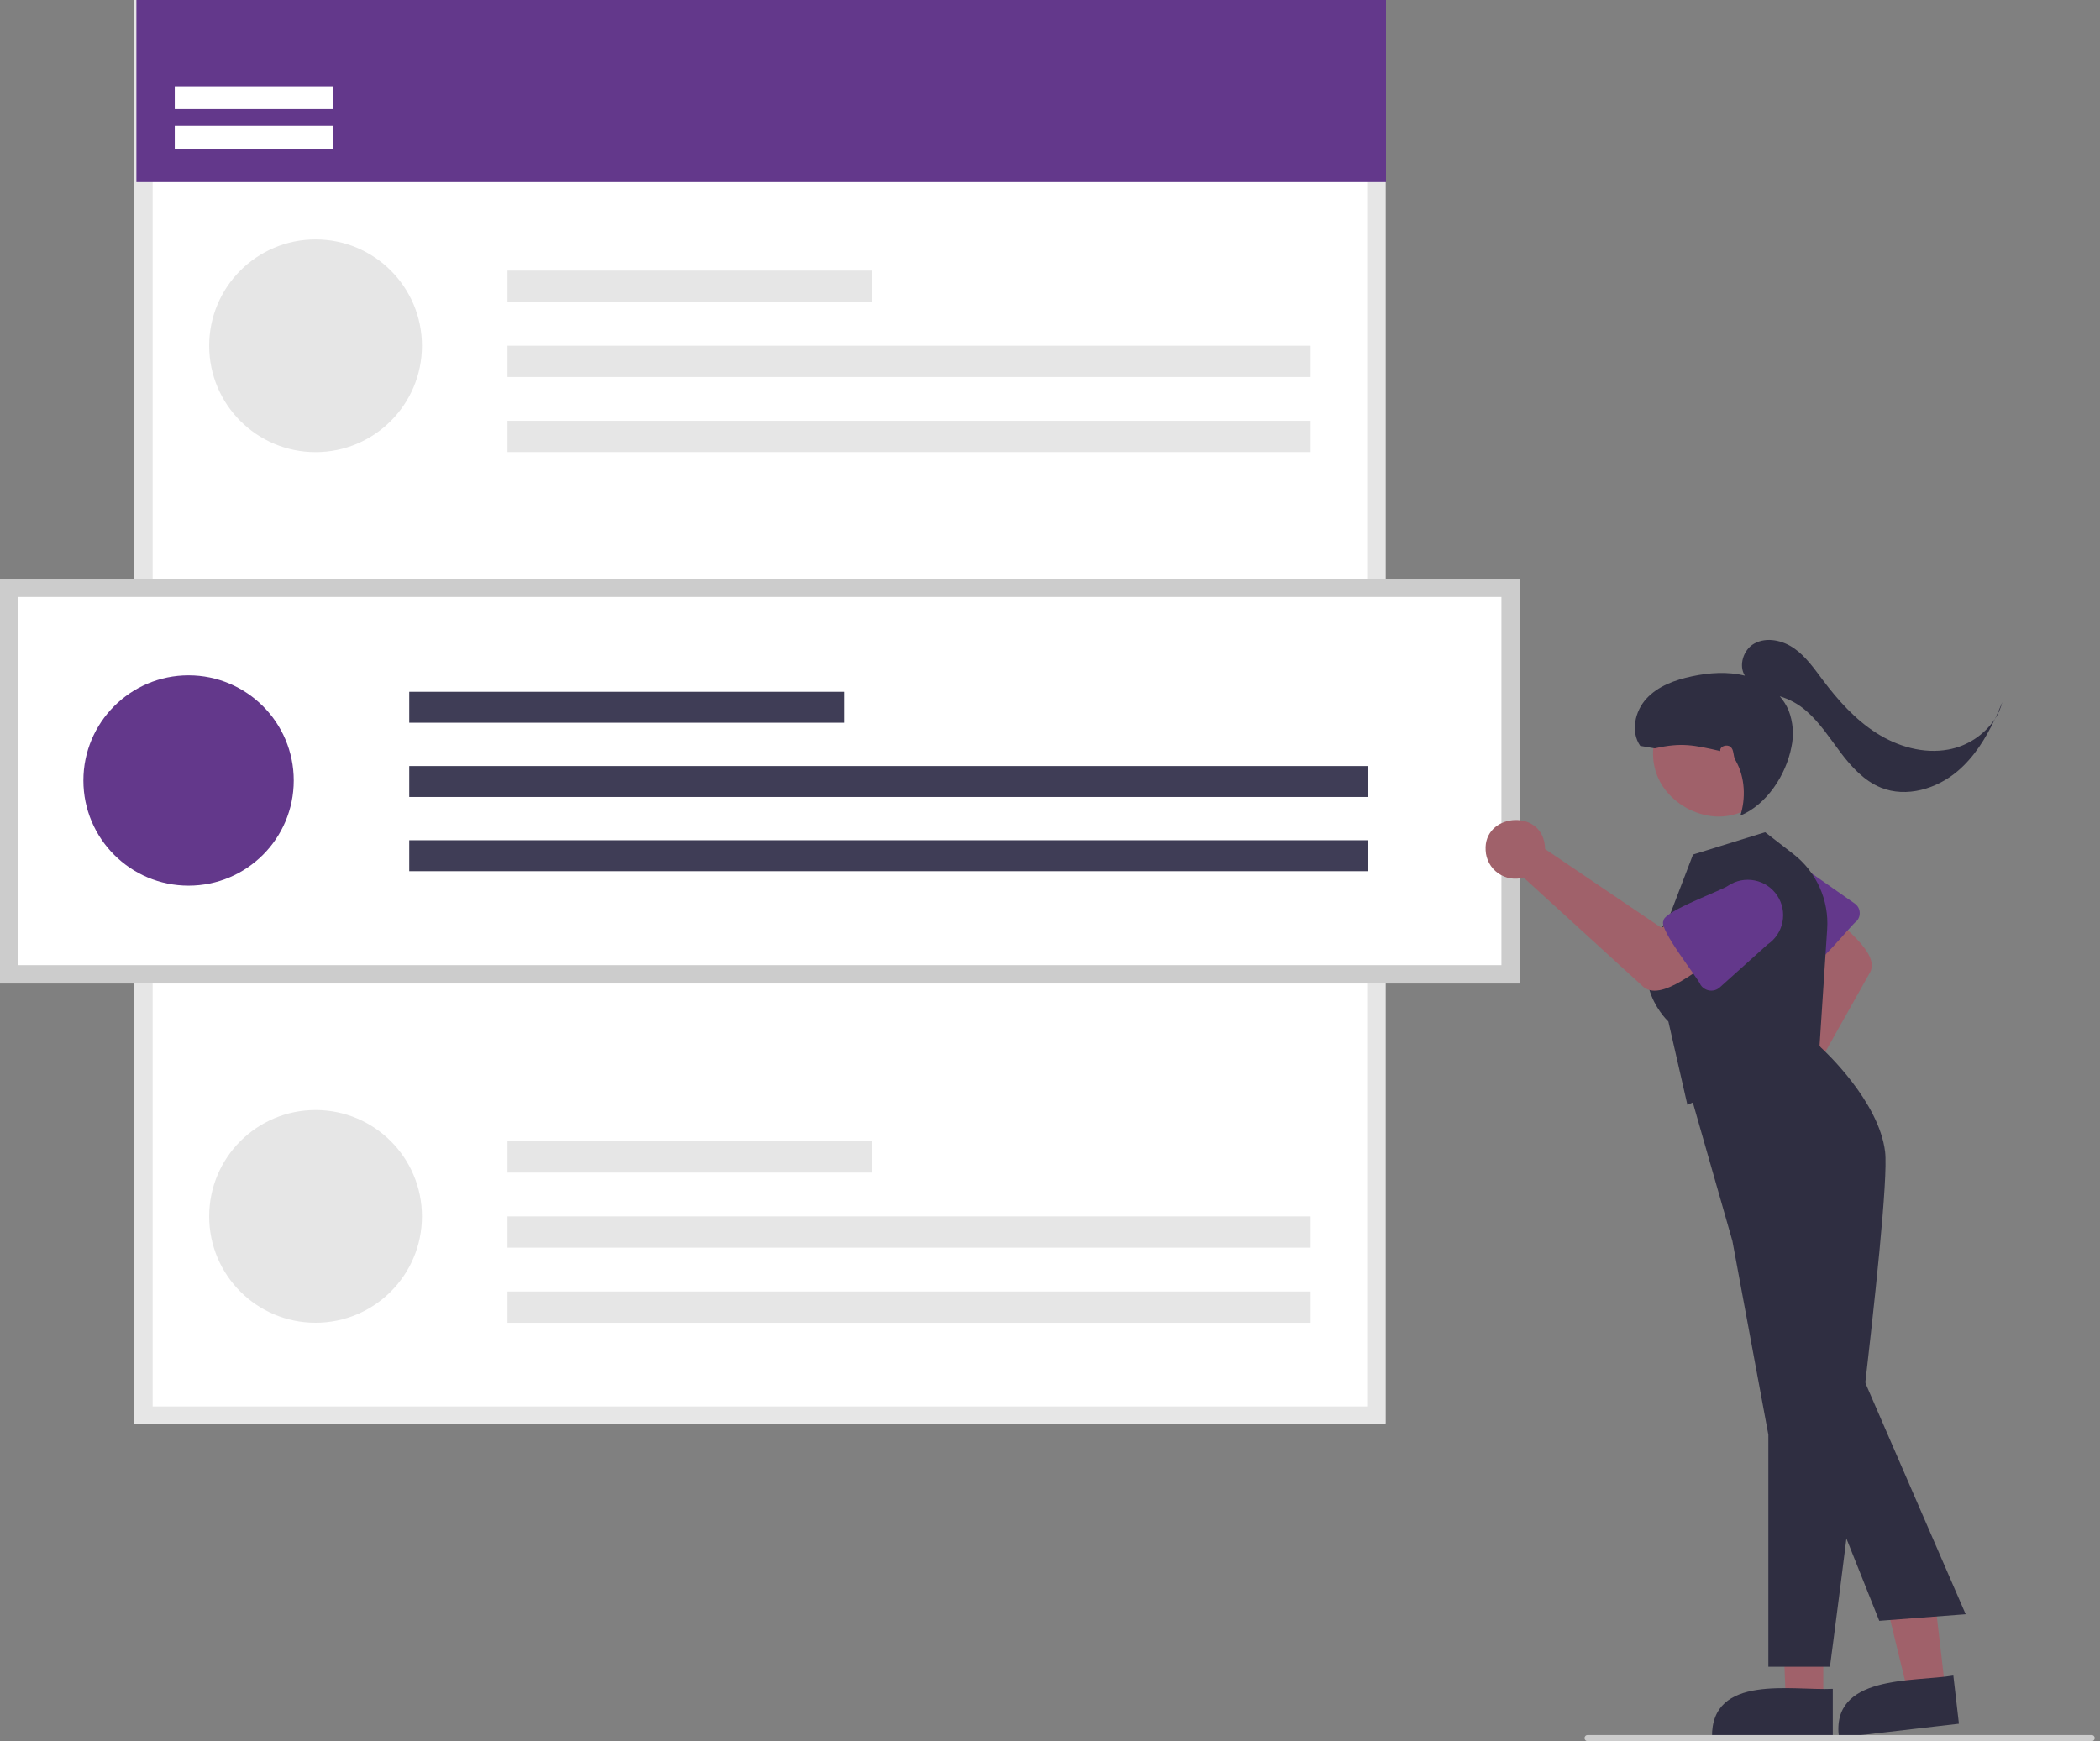 <svg width="82" height="68" viewBox="0 0 82 68" fill="none" xmlns="http://www.w3.org/2000/svg">
<rect x="0" y="0" width="82" height="68" fill="#808080" stroke="none"/>
<path d="M54.1 55.593H5.244V0H54.1V55.593Z" fill="white"/>
<path d="M54.1 55.593H5.244V0H54.1V55.593ZM5.96 54.929H53.384V0.664H5.96V54.929Z" fill="#E6E6E6"/>
<path d="M54.12 0H5.326V7.112H54.12V0Z" fill="#63388B"/>
<path d="M12.322 17.658C14.617 17.658 16.476 15.798 16.476 13.504C16.476 11.21 14.617 9.35 12.322 9.35C10.028 9.35 8.168 11.21 8.168 13.504C8.168 15.798 10.028 17.658 12.322 17.658Z" fill="#E6E6E6"/>
<path d="M34.047 10.568H19.816V11.79H34.047V10.568Z" fill="#E6E6E6"/>
<path d="M51.177 13.502H19.816V14.724H51.177V13.502Z" fill="#E6E6E6"/>
<path d="M51.177 16.434H19.816V17.655H51.177V16.434Z" fill="#E6E6E6"/>
<path d="M12.322 51.66C14.617 51.66 16.476 49.8 16.476 47.506C16.476 45.212 14.617 43.352 12.322 43.352C10.028 43.352 8.168 45.212 8.168 47.506C8.168 49.8 10.028 51.66 12.322 51.66Z" fill="#E6E6E6"/>
<path d="M34.047 44.574H19.816V45.796H34.047V44.574Z" fill="#E6E6E6"/>
<path d="M51.177 47.506H19.816V48.728H51.177V47.506Z" fill="#E6E6E6"/>
<path d="M51.177 50.44H19.816V51.661H51.177V50.44Z" fill="#E6E6E6"/>
<path d="M13.015 3.365H6.824V4.261H13.015V3.365Z" fill="white"/>
<path d="M13.015 4.912H6.824V5.808H13.015V4.912Z" fill="white"/>
<path d="M59.343 38.41H0V22.6H59.343V38.41Z" fill="white"/>
<path d="M59.343 38.41H0V22.6H59.343V38.41ZM0.716 37.694H58.627V23.315H0.716V37.694Z" fill="#CCCCCC"/>
<path d="M7.363 34.589C9.631 34.589 11.47 32.751 11.47 30.482C11.47 28.214 9.631 26.375 7.363 26.375C5.095 26.375 3.256 28.214 3.256 30.482C3.256 32.751 5.095 34.589 7.363 34.589Z" fill="#63388B"/>
<path d="M32.973 27.018H15.98V28.226H32.973V27.018Z" fill="#3F3D56"/>
<path d="M53.428 29.918H15.98V31.126H53.428V29.918Z" fill="#3F3D56"/>
<path d="M53.428 32.816H15.98V34.024H53.428V32.816Z" fill="#3F3D56"/>
<path d="M68.837 42.578C68.889 42.557 68.943 42.541 68.998 42.528L70.81 37.82L70.041 36.866L71.329 35.518C71.702 36.065 73.543 37.22 72.983 38.043L70.171 43.046C70.249 43.187 70.295 43.344 70.305 43.505C70.314 43.666 70.287 43.828 70.225 43.977C70.163 44.126 70.068 44.259 69.947 44.367C69.826 44.474 69.683 44.552 69.527 44.596C68.272 44.972 67.615 43.041 68.837 42.578Z" fill="#A0616A"/>
<path d="M70.552 37.799C70.227 37.893 68.999 35.984 68.794 35.818C68.55 35.587 68.407 35.268 68.397 34.931C68.387 34.595 68.511 34.268 68.742 34.023C68.972 33.778 69.291 33.634 69.627 33.624C69.963 33.613 70.29 33.736 70.536 33.966L72.424 35.288C72.478 35.326 72.523 35.375 72.556 35.431C72.589 35.488 72.609 35.551 72.616 35.617C72.622 35.682 72.615 35.748 72.594 35.81C72.573 35.872 72.539 35.929 72.494 35.977C72.269 36.131 70.873 37.916 70.552 37.799Z" fill="#63388B"/>
<path d="M71.195 66.436L69.732 66.436L69.514 60.795L71.195 60.795L71.195 66.436Z" fill="#A0616A"/>
<path d="M71.566 67.853L66.85 67.853C66.806 65.357 69.996 66.037 71.566 65.958L71.566 67.853Z" fill="#2F2E41"/>
<path d="M75.956 65.955L74.504 66.124L73.162 60.6L75.306 60.352L75.956 65.955Z" fill="#A0616A"/>
<path d="M76.491 67.32L71.807 67.864C71.475 65.389 74.722 65.697 76.273 65.438L76.491 67.32Z" fill="#2F2E41"/>
<path d="M71.455 65.096H69.05V56.032L67.646 48.465L65.725 41.741L70.231 39.549L71.091 40.899C71.224 41.02 73.377 43.013 73.609 44.987C73.846 46.999 71.559 64.308 71.462 65.044L71.455 65.096Z" fill="#2F2E41"/>
<path d="M65.889 43.15L65.146 39.896C64.972 39.728 63.324 38.039 65.148 35.88L66.109 33.374L68.925 32.502L70.026 33.354C70.47 33.697 70.822 34.144 71.052 34.655C71.283 35.166 71.384 35.726 71.347 36.285L71.046 40.889L65.889 43.15Z" fill="#2F2E41"/>
<path d="M68.3 27.106C71.202 28.757 68.819 33.114 65.864 31.562C62.962 29.911 65.344 25.555 68.3 27.106Z" fill="#A0616A"/>
<path d="M60.316 32.975C60.326 33.036 60.33 33.097 60.33 33.158L64.869 36.232L66.068 35.653L67.18 37.348C66.508 37.608 64.834 39.274 64.1 38.478L59.494 34.273C59.325 34.321 59.148 34.331 58.975 34.302C58.802 34.272 58.638 34.203 58.495 34.101C58.352 33.999 58.234 33.866 58.15 33.712C58.066 33.557 58.019 33.386 58.011 33.211C57.92 31.789 60.127 31.568 60.316 32.975Z" fill="#A0616A"/>
<path d="M64.954 35.964C64.934 35.597 67.257 34.766 67.483 34.589C67.788 34.387 68.16 34.314 68.519 34.387C68.878 34.459 69.193 34.67 69.396 34.975C69.599 35.279 69.673 35.651 69.601 36.01C69.53 36.369 69.32 36.685 69.016 36.888L67.153 38.563C67.1 38.61 67.037 38.646 66.969 38.667C66.9 38.688 66.829 38.694 66.758 38.685C66.687 38.676 66.619 38.652 66.558 38.614C66.498 38.577 66.445 38.527 66.406 38.468C66.299 38.191 64.751 36.275 64.954 35.964Z" fill="#63388B"/>
<path d="M73.381 63.301L70.397 55.825L72.385 52.967L76.755 63.044L73.381 63.301Z" fill="#2F2E41"/>
<path d="M81.675 68H61.99C61.959 68 61.928 67.988 61.906 67.965C61.884 67.943 61.871 67.913 61.871 67.881C61.871 67.849 61.884 67.819 61.906 67.797C61.928 67.774 61.959 67.762 61.99 67.762H81.675C81.706 67.762 81.737 67.774 81.759 67.797C81.781 67.819 81.794 67.849 81.794 67.881C81.794 67.913 81.781 67.943 81.759 67.965C81.737 67.988 81.706 68 81.675 68Z" fill="#CCCCCC"/>
<path d="M76.079 29.273C75.109 29.452 74.095 29.156 73.264 28.625C72.434 28.094 71.766 27.344 71.174 26.556C70.841 26.113 70.518 25.645 70.064 25.326C69.61 25.006 68.983 24.865 68.498 25.135C68.07 25.373 67.882 25.997 68.133 26.388C67.459 26.22 66.745 26.27 66.065 26.414C65.409 26.553 64.743 26.792 64.289 27.285C63.836 27.778 63.664 28.58 64.047 29.129L64.616 29.227C65.655 28.99 66.135 29.096 67.173 29.332C67.138 29.149 67.427 29.051 67.572 29.168C67.718 29.285 67.666 29.518 67.76 29.68C68.161 30.368 68.162 31.212 67.957 31.852C68.986 31.425 69.74 30.268 69.951 29.174C70.055 28.696 70.016 28.198 69.84 27.742C69.755 27.542 69.639 27.357 69.496 27.194C69.881 27.308 70.237 27.505 70.538 27.771C71.068 28.232 71.451 28.834 71.874 29.394C72.298 29.954 72.792 30.496 73.443 30.76C74.441 31.165 75.626 30.811 76.445 30.112C77.084 29.567 77.536 28.844 77.896 28.079C77.688 28.39 77.421 28.655 77.109 28.86C76.796 29.066 76.446 29.206 76.079 29.273Z" fill="#2F2E41"/>
<path d="M77.898 28.079C78.028 27.878 78.124 27.658 78.183 27.426C78.094 27.645 78 27.864 77.898 28.079Z" fill="#2F2E41"/>
</svg>
